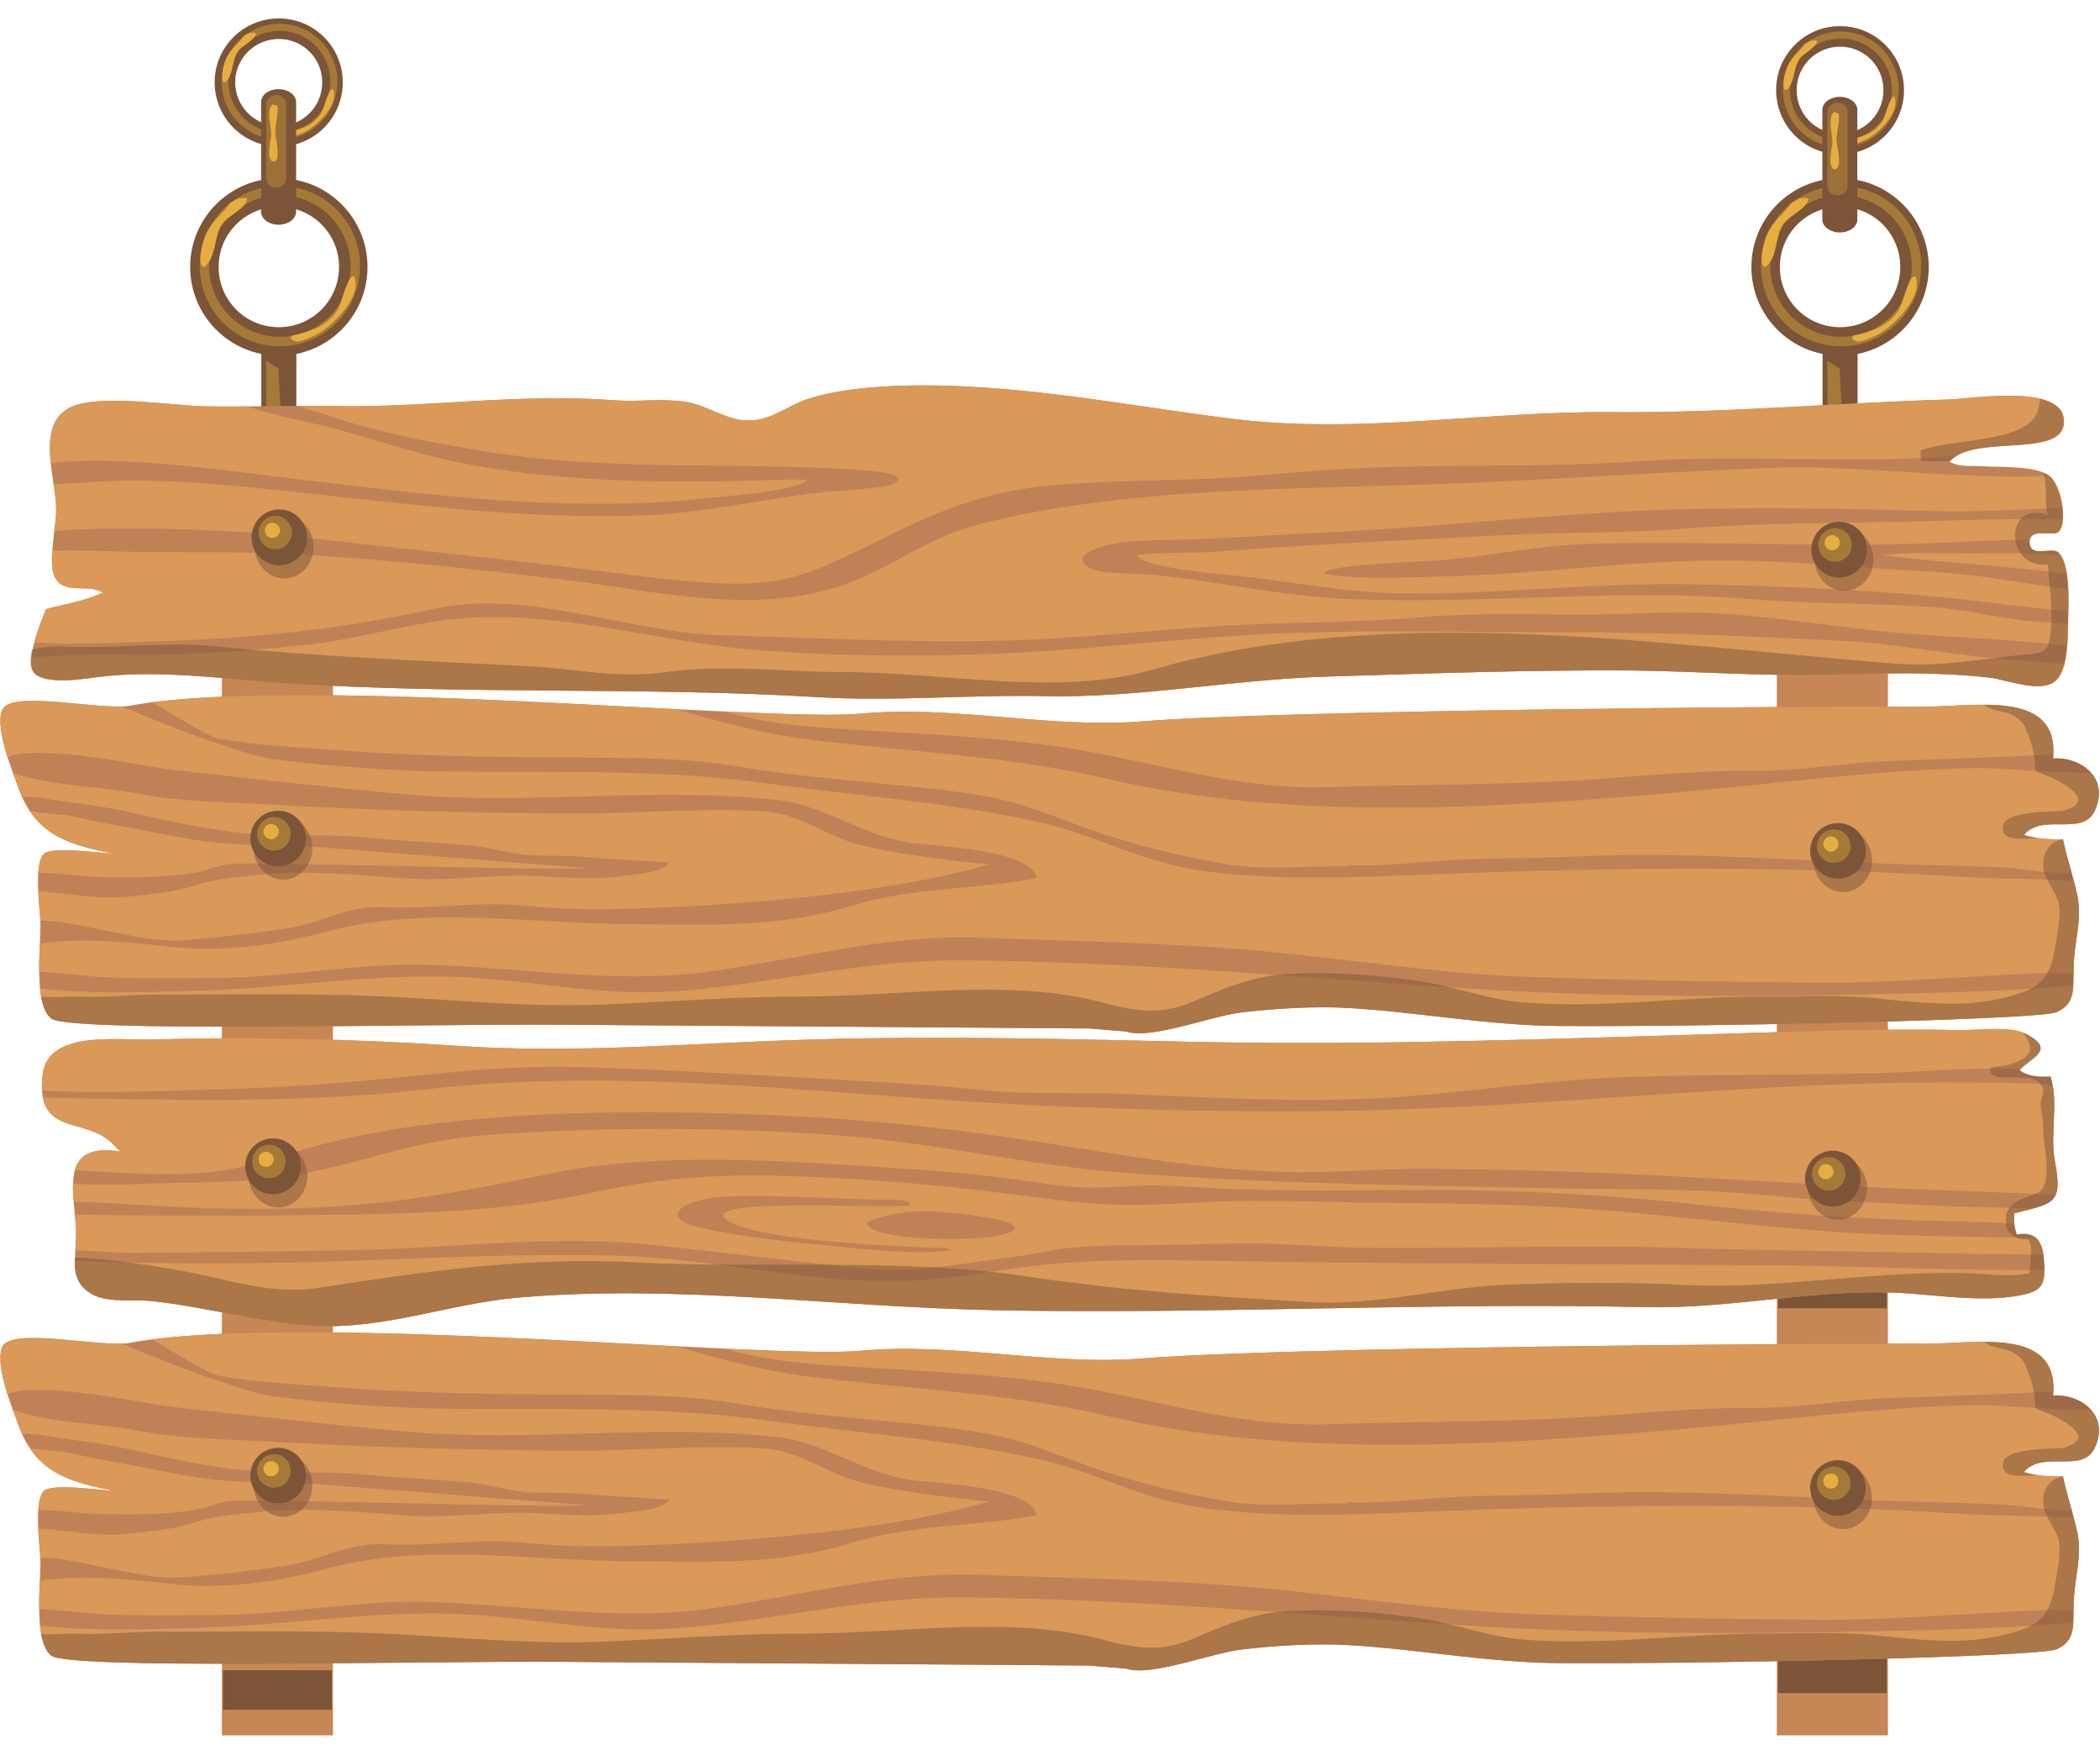 <svg version="1.2" xmlns="http://www.w3.org/2000/svg" viewBox="0 0 900 750" width="900" height="750"><style>.a{fill:#7c5438}.b{fill:#ce9f38}.c{fill:#e5ae41}.d{opacity:.5;fill:#ce9f38}.e{fill:#c68655}.f{fill:#c18156}.g{fill:#da9859}.h{opacity:.5;fill:#7c5438}.i{opacity:.4;fill:#ce9f38}</style><path fill-rule="evenodd" class="a" d="m119.5 152.4c-21 0-38-17-38-38 0-21 17-38 38-38 21 0 38 17 38 38 0 21-17 38-38 38zm25.8-38c0-14.3-11.5-25.8-25.8-25.8-14.3 0-25.8 11.5-25.8 25.8 0 14.3 11.5 25.8 25.8 25.8 14.3 0 25.8-11.5 25.8-25.8z"/><g style="opacity:.5"><path fill-rule="evenodd" class="b" d="m119.9 148.4c-19 0-34.3-15.4-34.3-34.4 0-19 15.3-34.3 34.3-34.3 19 0 34.4 15.3 34.4 34.3 0 19-15.4 34.4-34.4 34.4zm30.3-34.4c0-16.7-13.5-30.3-30.3-30.3-16.7 0-30.3 13.6-30.3 30.3 0 16.8 13.6 30.3 30.3 30.3 16.8 0 30.3-13.5 30.3-30.3z"/></g><path class="c" d="m105.8 85c-1.8-0.3-3.7-0.2-5.2 0.8l-2 1.2c-3 4.6-7.7 7.6-10.2 13-1.3 2.8-2 6-2.4 8.9-0.5 3.5 0.3 8 3.3 3.7 3.3-4.6 2.7-11.8 5.9-16.7 2.1-3.1 11.3-7.3 10.6-10.9z"/><path class="c" d="m151.8 118.4c-3.1-0.8-5.3 12.3-7.7 15.3-4.5 5.7-9.3 7.7-15.8 9.4l-1.3 0.4c-3.2 0.1-2.8 2.4 0 2.8 1.5 0.3 4.6-1.1 6-1.7 3.7-1.5 6.8-3.7 9.6-6.3 4.7-4.4 12-12.9 9.2-19.9z"/><path fill-rule="evenodd" class="a" d="m127 150.8v29.7h-15v-29.7z"/><path class="d" d="m114 154.5l0.2 24.8 6.3 1-1.2-22.4z"/><path fill-rule="evenodd" class="a" d="m788.6 152.4c-21 0-38-17-38-38 0-21 17-38 38-38 21 0 38 17 38 38 0 21-17 38-38 38zm25.8-38c0-14.3-11.5-25.8-25.8-25.8-14.3 0-25.8 11.5-25.8 25.8 0 14.3 11.5 25.8 25.8 25.8 14.3 0 25.8-11.5 25.8-25.8z"/><g style="opacity:.5"><path fill-rule="evenodd" class="b" d="m789 148.4c-19 0-34.3-15.4-34.3-34.4 0-19 15.3-34.3 34.3-34.3 19 0 34.4 15.3 34.4 34.3 0 19-15.4 34.4-34.4 34.4zm30.3-34.4c0-16.7-13.5-30.3-30.3-30.3-16.7 0-30.3 13.6-30.3 30.3 0 16.8 13.6 30.3 30.3 30.3 16.8 0 30.3-13.5 30.3-30.3z"/></g><path class="c" d="m774.9 85c-1.8-0.3-3.7-0.2-5.2 0.8l-2 1.2c-3.1 4.6-7.7 7.6-10.2 13-1.3 2.8-2 6-2.4 8.9-0.5 3.5 0.3 8 3.3 3.7 3.3-4.6 2.7-11.8 5.9-16.7 2.1-3.1 11.3-7.3 10.6-10.9z"/><path class="c" d="m820.9 118.4c-3.1-0.8-5.3 12.3-7.7 15.3-4.5 5.7-9.3 7.7-15.8 9.4l-1.3 0.4c-3.2 0.1-2.8 2.4 0 2.8 1.5 0.3 4.6-1.1 6-1.7 3.7-1.5 6.8-3.7 9.6-6.3 4.7-4.4 11.9-12.9 9.2-19.9z"/><path fill-rule="evenodd" class="a" d="m796.1 150.8v29.7h-15v-29.7z"/><path class="d" d="m783.1 154.5l0.2 24.8 6.3 1-1.2-22.4z"/><path fill-rule="evenodd" class="e" d="m142.7 184.7v558.9h-47.6v-558.9z"/><path fill-rule="evenodd" class="a" d="m142.2 330v16.9h-46.6v-16.9z"/><path fill-rule="evenodd" class="a" d="m142.2 539.4v16.8h-46.6v-16.8z"/><path fill-rule="evenodd" class="a" d="m142.2 715.7v16.9h-46.6v-16.9z"/><path fill-rule="evenodd" class="e" d="m809.1 184.7v558.9h-47.6v-558.9z"/><path fill-rule="evenodd" class="a" d="m808.6 331.4v16.8h-46.6v-16.8z"/><path fill-rule="evenodd" class="a" d="m808.6 708.6v16.9h-46.6v-16.9z"/><path fill-rule="evenodd" class="a" d="m808.6 543.8v16.8h-46.6v-16.8z"/><path class="f" d="m839.2 441.4c-32.7-0.7-65 0.5-97.6 1.5-75.7 2.2-150.8 5.1-226.9 3.6-55.4-1.2-110.1-2.7-165.7-1.1-50.7 1.4-102.5 6.3-153.8 2.7-42.4-2.9-87-3.8-129.2-2.7-16.4 0.5-45.8-4.2-47.8 15.6-2.8 27 19.1 16.7 31 30.1l2.4 2.4c-28.3-4.8-18.7 20.1-19 36.2-0.2 10.5-2.7 18.2 5.3 23.9 7 5.1 18.3 3 27 3.9 23.6 2.5 46.6 9.3 70.5 10.6 29.1 1.6 57.8-9.6 86.9-12.1 68.4-5.8 135.1 4 203.5 5.4 93.2 1.9 186.4-3.4 279.2-1.3 38.1 0.9 75.1-8.5 112.3-5.9 15.1 1 32.5 3.7 47.6 1 9-1.7 11.9-3.4 11.2-13.9-0.4-7.3-2.1-14.1-11.7-12.3-1-2.2-1.5-6.7-1.1-9.1 17-4.3 20.8-3.9 17.4-22.1-2.3-11.9 1.7-24.8-1.9-36.5-4.7 0.2-10 0-13.3-2.8 5.3-5.5 15.7-8.7 2.9-15.4-7.1-3.7-20.9-1.5-29.2-1.7z"/><path class="g" d="m851 517.3c-21.3-0.4-42.6-1.8-63.7-2.8-15.6-0.7-30.3-2.6-46-3.6-25.3-1.7-53.5-1.2-79.1-1.8-59-1.2-121-2-179.1-6.5-43.9-3.3-79.6-12.6-122.8-16-47.8-3.8-104.2-3.7-151-0.3-39.4 2.9-60 15.7-98.1 19.2-15 1.3-31.9 1.1-47.4 1.7-9.9 0.3-22 0.9-32.5-0.1-0.1 2.5 0.1 5.2 0.3 7.9 8.3 0.2 16.2 0.6 19.5 0.8 25.9 1.6 51.1 2.8 77.1 1.9 43-1.4 73.7-7.9 107.3-14.8 47-9.6 100.5-5.5 152.5-2.1 15.5 1 30.2 2.4 45 4.3 10.9 1.3 22.3 3.7 33.8 3.8 9.2 0.1 18.6-1 28.3-0.9 11.2 0.1 22 1.1 33 1.5 26.5 0.9 52.8 0.6 78.9 0.4 38.9-0.2 78.3 1.7 116 5.8 33 3.6 63.2 6 97.4 7.2 14.2 0.4 28.6 0.7 42.9 1.3-0.2-1.6-0.2-3.2 0-4.3 3.1-0.7 5.7-1.4 7.9-2-7-0.2-13.9-0.5-20.2-0.6z"/><path fill-rule="evenodd" class="g" d="m32.3 535.7q0.2-2.9 0.3-6c0.1-2.9-0.2-6-0.5-9.2 43.5 0.7 86.6 0.6 130.2-0.3 33.9-0.8 63.8-3.1 91.3-9.1 25.5-5.5 46.3-7.9 78.5-7.3 44.6 1 81.4 5.2 123.1 10.6 24.1 3.1 40.5 1.7 64.1 0.6 23.1-1.1 49 0.2 72.5 0.4 26.7 0.3 53.5 0.4 79.9 2.1 43.4 2.6 83.8 8.9 127.5 11.1 21.7 1.1 43.9 1.3 65.9 1.8 2 0 4.6 0.1 7.6 0.2 1.8 1.6 2.6 4.2 3.1 7.1-13-0.3-26.6-0.3-33.4-0.5-41.3-1-82.6-1.2-123.5-2.5-44.7-1.4-88.6 0.4-132.9 0-14.7-0.2-29.1-1.4-44.1-1.8-15.8-0.3-30.8 0.5-46.4 0.6-12.8 0.2-25.4 0-37.5 1.3-9 0.9-15.6 2.9-24.4 3.9-18.9 2.2-41.6 7.1-63.2 4.9-29.5-3-58.9-6.7-88.3-9.9-44.7-5-87 1.2-131.4 2-30.5 0.6-62 0.9-92.7 1.2-5.9 0-16.5-0.8-25.7-1.2zm343.1-13.5l-3.7 1.4c-2.3 8.8 60.1 9.6 63.1 2.9 1.6-3.6-19.3-6-27.7-6.9-13.2-1.3-22.3-0.3-31.7 2.6zm-25.9 11c14.5 1.4 44.4 5.1 58.5 2.4l-2.4-0.8c-23.5-0.6-77.9-3.3-92.2-10.9-21.3-11.2 63-5.9 76.5-7.3 1.4-3.1-10.2-2.5-16.8-2.6-19.1-0.4-42.3-2.1-60.9-1.3-19 0.8-30.5 8.6-13.7 12.9 14 3.6 34.5 6 51 7.6z"/><path class="g" d="m761.2 542.2c-79.5-0.6-159.3-0.5-238.7-1.9-27.8-0.5-55-0.9-81 2.3-30.1 3.7-43.6 8.1-78.9 5.7-34.1-2.3-66.1-9.6-100.6-10.3-34.4-0.8-70.3 0.7-104 2-43.6 1.7-83.2 1.9-125.9 0.3-0.1 5.4 0.8 9.7 5.8 13.3 7 5.1 18.2 3 27 3.9 23.6 2.5 46.6 9.3 70.5 10.6 29.1 1.6 57.8-9.6 86.9-12.1 68.4-5.8 135.1 4 203.4 5.4 93.3 1.9 186.5-3.4 279.3-1.3 38.1 0.9 75.1-8.5 112.3-5.9 15.1 1 32.5 3.7 47.6 1 8.2-1.5 11.3-3 11.3-11.1-37.4 0.5-77.6-1.6-115-1.9z"/><path class="g" d="m871.6 464.3c-35.9-1.1-70.9-0.4-106.1 1.4-64.1 3.2-124.6 9.2-190.1 10.3-41.9 0.7-83.9-0.3-125.8-2.1-91.9-4-177.8-17.3-267-7.1-53.2 6.1-108.3 4.6-164.2 3.5 2.9 15.3 20.6 9.2 30.8 20.8l2.4 2.4c-12.5-2.1-17.6 1.6-19.4 7.8 1.6 0.2 3.2 0.3 4.6 0.4 11.6 0.8 23.2 1.4 35.4 1.4 29.3 0.1 42.3-6.3 62.7-11.9 56.9-15.7 139.6-16.7 213.3-12.5 34.6 2 66.2 5.9 98.3 10.8 32.4 5 68.4 11.7 104 12.7 21.5 0.6 41.9-1.6 63.3-1.4 26.4 0.3 53.2 0.9 79.3 2.1 39.2 1.7 77.3 4.3 116.4 6.2 20.2 0.9 40.8 1.5 61.1 2.4 2 0.1 5.8 0.3 10.4 0.5 1.2-2.9 1-7.1-0.3-14.2-2.1-10.7 1-22.2-1-33-3.5-0.2-6.4-0.4-8.1-0.5z"/><path class="g" d="m839.2 441.4c-32.7-0.7-65 0.5-97.6 1.5-75.7 2.2-150.8 5.1-226.9 3.6-55.4-1.2-110.1-2.7-165.7-1.1-50.7 1.4-102.5 6.3-153.8 2.7-42.4-2.9-87-3.8-129.2-2.7-16.4 0.5-45.8-4.2-47.8 15.6q-0.4 3.6-0.2 6.4c6.5 0.1 13.2 0.5 16.7 0.5 19.9 0.2 39.5-0.5 58.9-1.1 29.9-0.9 53.3-2.6 82.1-5.6 22.9-2.3 44.9-4.5 69.3-4 22.6 0.4 47.5 1.8 70.4 3 28.1 1.4 55 3.1 82.8 4.8 12.5 0.8 24.2 2.6 36.8 3.1 15.2 0.6 30.1 0 45.4 0.6 37.6 1.5 74.9 3.9 112.1 1.8 35.7-2.1 69.1-7.8 104.8-9 35.7-1.2 72.9-0.7 108.4-1.7 18.5-0.5 36.6-2.3 55.4-1.9 1.4 0.1 3 0.1 4.8 0.2 5.5-5.3 15-8.5 2.5-15-7.1-3.7-20.9-1.5-29.2-1.7z"/><path class="h" d="m880.7 497.8c-2.3-11.9 1.7-24.8-1.9-36.5-4.7 0.2-10 0-13.3-2.8 5.3-5.5 15.7-8.7 2.9-15.4-4.3-2.2 6.5 5.6-1.4 10.6-6.2 3.8-13.7 3.4-13.8 3.8-1.8 7.8 14.9 1.4 20.5 6.3 4.6 4.1-0.3 5.7 1.2 12.2 1.1 4.5 0.5 7.9 1.1 12.4 1.5 10.1 2.2 21-2.7 22.8-7.5 2.8-14.9 4.4-13.5 13.3-0.2 3.8 3.7 6.6 8.9 6.6 2.8 0 1.4 9.2 1.1 14.5-7.8 1.6-14.4 0.6-21.8 0.2-42.5-2.1-84.7 6.9-125.6 4.8-26.1-1.3-52-1.1-78.2 0-27.1 1.2-54.2 8.9-81.5 7.4-41.6-2.3-82.1-4.9-123.1-11.1-54.6-8.1-112.8-3.1-167.9-6-46.5-2.5-91.2 4.2-135.6 11-20.3 3.1-39.3-4-58.5-7.4-15.4-2.7-29.9-4.9-45.5-5.7-0.2 6 0.4 10.9 5.8 14.8 7 5.1 18.3 3 27 3.9 23.6 2.5 46.6 9.3 70.5 10.6 29.1 1.6 57.8-9.6 86.9-12.1 68.4-5.8 135.1 4 203.5 5.4 93.2 1.9 186.4-3.4 279.2-1.3 38.1 0.9 75.1-8.5 112.3-5.9 15.1 1 32.5 3.7 47.6 1 9-1.7 11.9-3.4 11.2-13.9-0.4-7.3-2.1-14.1-11.7-12.3-1-2.2-1.5-6.7-1.1-9.1 17-4.3 20.8-3.9 17.4-22.1z"/><path class="f" d="m834.7 171.2c-47.7 1.4-95.9 5.9-144.3 5.4-53.5-0.5-107.8 9.6-161.9 2.9-46.7-5.8-94.5-15.7-142.7-14.2-13.2 0.5-26.3 1.6-38.8 5.4-10.2 3.2-17.2 10.4-28.3 9.4-8.6-0.8-16.5-6.8-25.4-8-10-1.4-20.4 0.2-30.5-0.6-40.3-3.1-79.6 3.3-119.5 2.5-18.9-0.4-37.5 0.5-56.1 0.1-13.7-0.4-43.6-5.1-56.1 0-16.6 6.9-6.9 31.2-7 44.6-0.1 6.7-3.6 22.8-0.6 28.6 3.9 7.9 14.6 2.5 20.5 6.7-7.8 3.6-16 4.8-24.2 7-2.2 5.1-8.9 21.5-5.4 26.8 3.9 6 21.7 3.1 27.7 2.3 25.7-3.3 54.3 0.9 81.4 2.7 74.7 4.9 151.4 1.4 226.6 5.9 32.4 2 65.2-1.1 97.9-0.4 40.9 0.8 80.5-7.2 121.2-8.4 43.5-1.3 86.4-2.9 130.2-2.6 27.9 0.3 56.6 2.6 85.3 1.8 22.6-0.7 45.9-1.3 68.3 1.3 7.2 0.9 21.3 6.6 27.7 1.6 6-4.7 5.5-19.9 5.7-26.9 0.2-7.7 0.9-23.6-4.2-28.4-2.8-2.6-11.9 2.6-12.3-4.2-0.4-6.8 10.3-2.3 12.5-4.7 3.9-4.2 1-19.2-3.5-23.4-5.5-5.1-21.9-4.1-28.9-4.6-5.2-0.4-10 0.5-14.4-1.9 9.7-12 47.2-1.5 48.9-16.1 2.1-18-38.8-10.9-49.8-10.6z"/><path class="g" d="m869 283.2c-28-1.4-53.6-7.4-81.5-8.7-38.6-1.9-76.8-3.6-115.5-3.6-41.1 0.1-82.6-1.1-123.5 0.5-36.8 1.5-71.9 6-108.7 8.1-37.7 2.1-79.2 2-117-1.1-45.3-3.8-90.1-19.3-136.4-12.1-18.8 2.9-35.5 7.8-55 10-17.9 2-36.3 3.3-54.7 4-14.2 0.6-28.9-0.2-42.9 0.3-6 0.1-13.5 0.8-20.3 0.9-0.3 2.6-0.1 4.9 0.9 6.3 3.9 6 21.7 3.1 27.7 2.3 25.7-3.3 54.3 0.9 81.4 2.7 74.7 4.9 151.4 1.4 226.6 5.9 32.4 2 65.2-1.1 97.9-0.4 40.9 0.8 80.5-7.2 121.2-8.4 43.5-1.3 86.4-2.9 130.2-2.6 27.9 0.3 56.6 2.6 85.3 1.8 22.6-0.7 45.9-1.3 68.3 1.3 7.2 0.9 21.3 6.6 27.7 1.6 2-1.6 3.4-4.4 4.2-7.7-5.7 0-12.4-0.9-15.9-1.1z"/><path class="g" d="m851.6 237.1c-14.2 0.4-31.2-1-44.7 0.8 17.6 2.3 36.5 3.6 54.4 5.3 7.1 0.6 16.1 1.5 24.6 2.9-0.5-3.5-1.4-6.5-2.9-8.5-10.8-0.2-21.8-0.8-31.4-0.5z"/><path class="g" d="m125.6 205.1c36.8 4.3 78.7 9.8 116.8 10.6 20.7 0.4 37.4 0.2 56.1-1.8 10.6-1.1 43.6-3.3 47.6-8.3-6.3-0.3-12.1 0-18.1 0.2-45.4 1.2-91.2 0.9-134-8.2-18.3-4-35.3-9.9-53.3-14.7-7.7-1.9-24.1-4.9-34.4-8.8-6.4 0.1-12.7 0.1-19.1 0-13.7-0.4-43.6-5.1-56.1 0-9.8 4.1-10.4 14.2-9.4 24.5 27.5-4.3 86.7 4.5 103.9 6.5z"/><path class="g" d="m837.7 203.4c-25.9-1.1-53.4-3.9-79.5-2.9-39.1 1.6-77.7 3.9-116.9 5.9-74 3.7-153.5 0.8-221.4 18.2-29.3 7.6-41.6 23.9-73.7 30.1-34.7 6.6-70.1-2.2-104.5-6.3-40.3-4.8-81.4-9.4-122.6-11.2-21.4-1-43.2-0.3-64.8-0.8-8.3-0.1-22-0.9-31.9-0.4-0.3 4.6-0.2 8.8 1.1 11.3 3.9 7.9 14.6 2.5 20.5 6.7-7.8 3.6-16 4.8-24.2 7-1.2 2.7-3.6 8.5-5.1 14.2 3 0.2 5.9 0.4 8.2 0.5 15.7 0.3 30-0.4 45.1-0.9 41.4-1.3 79.1-5.3 117.4-13.8 40.9-9 83 10.1 124.1 11.2 44.6 1.2 90.3 3.9 134.2 1.8 23.9-1.2 47.7-3.5 71.7-5.3 30.9-2.2 62.6-1.6 93.3-4.2 31.8-2.7 65.3-0.1 97.3-1.8 34-1.8 64.9 3.9 98.3 7.6 21.8 2.4 44.1 2.8 66.1 4.9 3.3 0.3 10.1 0.7 15.6 1.6 0.3-3.4 0.3-6.7 0.4-9.4-7.5-0.7-15.8-1-21.6-1.9-12.7-1.7-25.1-4.6-38-5.5-25.9-1.6-51.5-1.2-77.1-3.3-57.3-4.7-113.2 2.4-171.3 0-29.6-1.2-56.9-7.8-85.4-10.5-7.6-0.7-21.2 0.1-26.5-3.1-7.5-4.6 2.5-8.5 10.9-10.1 10.1-1.9 23.5-1.4 34.5-1.9 18.5-0.7 37.1-2.1 55.8-2.9 49.2-2.3 97.5-8.2 146.9-9.8 38.2-1.2 75-0.5 113 0.6 18.8 0.6 37.7-0.7 56.4-1.4-0.6-5.3-2.6-10.9-5.1-13.2q-0.4-0.3-0.8-0.6c-13.8 1-32.1 0-40.4-0.4z"/><path class="g" d="m817.8 223.5c-32.6 0.7-65 0.6-97.4 3.1-25.4 2-50.7 1.3-75.9 2.7-40.9 2.2-81.9 3.9-122.1 7-11.5 0.9-24.4 0.1-35.2 1.6 3.7 6.1 39.7 8.3 50.9 9.7 20.1 2.6 39.5 6.1 60.8 6.6 43.3 0.8 83.8-4.8 128.1-3.8 36.1 0.7 72.2 2.2 107.2 5.7 17.1 1.7 33.4 4.3 51.1 5.6q0.6 0.1 1.2 0.1c0.1-2.7 0.1-6 0-9.2-20.8-2.9-39.5-6.7-61.8-7.8-25-1.3-50.3-3.9-75.6-4.5-44.2-1.2-83.8 5.4-126.9 6.6-15.6 0.4-39.9 1.8-54.7-1.1 0.5-4.2 44.1-5 53.6-6 20.3-2.1 40.6-6.3 61.1-6.8 52.8-1.3 106.3 2 158.6-0.8 9.9-0.5 19.4-0.8 29.2-0.9 0.9-5.1 10.3-1.3 12.4-3.5 1-1.1 1.6-3 1.8-5.3-22.9-0.4-44 0.5-66.4 1z"/><path class="g" d="m834.7 171.2c-47.7 1.4-95.9 5.9-144.3 5.4-53.5-0.5-107.8 9.6-161.9 2.9-46.7-5.8-94.5-15.7-142.7-14.2-13.2 0.5-26.3 1.6-38.8 5.4-10.2 3.2-17.2 10.4-28.3 9.4-8.6-0.8-16.5-6.8-25.4-8-10-1.4-20.4 0.2-30.5-0.6-40.3-3.1-79.6 3.3-119.5 2.5-5.4-0.1-10.7-0.1-16-0.1 8.6 2.5 16.9 5.4 24.6 7.7 18.9 5.4 35.4 8.4 55.9 11.8 51.3 8.6 105.3 4.5 158.1 7.8 7.4 0.5 25.1 1.6 16.9 6.3-3.1 1.7-23.7 2.7-29.3 3.3-27.7 2.9-52.2 9.5-81.9 10.2-48.3 1.2-92.1-4.5-138.9-9.5-25.7-2.7-51.6-5.7-78-5.6-10.6 0.1-21.1 1.2-31.8 1.6 0.7 4.1 1.2 8 1.2 11.2 0 2.2-0.4 5.4-0.8 8.9 31.5-3.1 90 0.7 100.5 1.9 41.1 4.9 81.8 9 122.9 13.9 19.5 2.3 39.9 5.5 59.6 6.5 23 1.1 34.8-1.8 51.1-9.1 29-12.9 51.6-28.9 92.5-32.7 19.9-1.8 40.4-2.1 61-2.7 22.4-0.6 43.8-3.3 65.9-4.5 41.9-2.2 84.8-0.4 126.6-3.3 43-2.9 87.5 1.1 130.8-1.9q2.2-0.1 4.2-0.3c12.7-8 44.6-0.2 46.1-13.6 2.1-18-38.8-10.9-49.8-10.6z"/><g style="opacity:.5"><path class="a" d="m881.9 236.7c-2.8-2.6-11.8 2.6-12.2-4.2-0.5-6.8 10.2-2.3 12.4-4.7 4-4.2 1.1-19.2-3.5-23.4-0.8-0.8-1.9-1.4-3.1-1.9 2.3 4.2 0.4 13.6 2.2 18.2-19.3-6.7-18.4 23.6 0 21.1 0.5 9 2 17.6 1.4 26.6-1 13.5-3.7 11.1-15.6 12.5-17.5 2-33.7 5-52.7 3.4-102.2-8.4-216.8-26.2-317 2.7-40.2 11.6-90.2 1-131.9 1-25.3 0-51.4-3.5-76.5 0-21 2.9-37.7-1.4-58.5-2.5-45.1-2.3-89.5-4.1-134.1-8.5-22.4-2.2-44.2 1.1-65.9 0-3.9-0.2-8.5 0.2-13.2 1.3-0.8 4-0.9 7.5 0.4 9.5 4 6 21.8 3.1 27.8 2.3 25.7-3.3 54.3 0.9 81.3 2.7 74.7 4.9 151.5 1.4 226.7 5.9 32.4 2 65.1-1.1 97.8-0.4 40.9 0.8 80.5-7.2 121.2-8.4 43.6-1.3 86.5-2.9 130.3-2.6 27.9 0.3 56.6 2.6 85.3 1.8 22.5-0.7 45.9-1.3 68.2 1.3 7.3 0.9 21.3 6.6 27.7 1.6 6.1-4.7 5.6-19.9 5.8-26.9 0.2-7.7 0.9-23.6-4.3-28.4z"/><path class="a" d="m823.2 197.5c4.3 0.2 8.5 0.2 12.4 0.1 10.3-11.5 47-1.4 48.7-15.8 0.7-6.1-3.6-9.3-9.9-10.9-0.3 2.1-0.6 4.2-1.4 6.1-5.7 12.9-36.1 10.8-49.8 16-0.1 1.6-0.1 2.9 0 4.5z"/></g><path class="f" d="m8.2 338.4c7.2 19.4 21 23.6 40.6 27.4-5.3-0.1-26.1-3.3-29.9 0-4.6 4.2-1.8 23.5-1.6 29 0.4 9.9-3.3 34.8 4.6 41.6 7.2 6.1 156 2.3 218.5 2.7 75.6 0.5 150.7 1 226.4 1.6l15.8 1.3c10.7 3.6 36.8-6.8 50-8.3 14.7-1.6 30.8-2.6 45.5-1.8 30 1.8 59.3 7.5 89.9 7.7 62 0.5 205.8-2.6 213.3-5.9 9.1-3.9 6.9-11.4 7.5-21.8 0.6-10.1 3.5-18.2 1.5-28.1-1.7-8.1-4.5-15.9-6.2-24.2-5.5 0.2-11.5-0.2-16.7-1.8 8-9.7 25.2 1 30.4-10.5 6.4-13.9-6-23.2-17.9-22.3 2.8-30-33.8-22-55.8-22.2-54.9-0.3-277 1.6-334.4 6.3-40 3.2-80.6-7-120.7-3.3-41.2 3.8-240.9-16.7-313.3-3.4-12.6 2.3-51.6-7.2-54.9 2.1-2.9 8.1 4.6 26.3 7.4 33.9z"/><path class="g" d="m796.6 426.1c-54.4 1.2-111.6 1-165.6-2.4-72.7-4.7-144.7-11.6-218.5-12.2-41.8-0.3-79 9.6-119.6 13-32.5 2.7-56.8-3.1-87.7-5.4-41.4-3-81.2 4.5-122 5.5-19.6 0.5-45.7 1.5-66.1-1.1 0.6 5.6 1.9 10.4 4.8 12.9 7.2 6.1 156 2.3 218.5 2.7 75.6 0.5 150.7 1 226.4 1.6l15.8 1.3c10.7 3.6 36.9-6.8 50-8.3 14.7-1.6 30.8-2.6 45.5-1.8 30 1.8 59.3 7.5 89.9 7.7 62 0.5 205.8-2.6 213.3-5.9 5.8-2.5 7-6.4 7.3-11.6-26 3.2-84 3.8-92 4z"/><path class="g" d="m46.3 375.9c11.8 0.1 23.2 0.1 34.6-1.5 8.7-1.2 8.3-2.5 16.8-4.1 8-1.4 146.6 3.2 153.3 1.6-2.7 0-120.2-9.5-122.9-9.5-9.2-0.1-26-0.3-35.2-1.3-10.8-1.2-19.7-3-30.3-5.1-10.6-2.1-21-3.6-31.4-6.2-4.4-1.1-12.4-1-18.5-2.4 7.8 11.9 20 15.2 36.1 18.4-5.3-0.1-26.1-3.3-29.9 0-1.5 1.4-2.2 4.5-2.5 8.2 9.8 0 20 1.9 29.9 1.9z"/><path class="g" d="m23.1 342.8c10.1 1.5 20.3 2.6 30.5 4.8 19.2 4.3 37.2 8.6 56.8 9.9 15.1 1 30.3-0.2 45.4 1.3 15.4 1.5 30.7 2.1 46.1 3.5 8.1 0.8 16.1 3.5 24.3 4.1 8 0.5 16.2 0 24.3 0.8 12.1 1.1 24.1 1.5 36.3 2.4-2 4.2-15 5.1-19.5 5.7-11.7 1.6-23.5 0.9-35.2 0.2-20.6-1.3-39.7 2.5-60.2 0.8-17.6-1.5-42.2-3.5-59.6-1.5-10.8 1.2-18.8 1.3-29.2 4.7-9 2.9-17.8 3.5-27.2 4.6-13.4 1.6-26.3-1.3-39.5-2.2 0.2 5.1 0.8 10.1 0.9 12.6 9.1 0 19.6 2.6 24.6 3.6 13.6 2.6 25.5 6 39.3 4.6 14.7-1.3 28.8-2.8 42.9-5.1 13.5-2.2 25.8-9.8 40.7-8.9 19.9 1.1 40.3-2.7 60.1-0.6 21.7 2.2 39.3 1.6 60.9 0.7 41.2-1.8 99.7-7 138.1-18.4-13.7-1.3-48.2-5.2-61.2-10.2-13.4-5.1-21.8-11.8-36.3-12.6-27-1.6-54.5 1.2-82.2 1-41.7-0.3-83.9-1.3-125.1-3.7-20.6-1.2-41-1.1-60.8-5-14.6-2.9-37.5-3.1-52.8-8.8 1 2.9 2 5.4 2.7 7.3q0.6 1.7 1.3 3.2c4.4-0.6 10.2 0.7 13.6 1.2z"/><path class="g" d="m489.7 309.1c-40 3.2-80.6-7-120.7-3.3-10.6 1-31.7 0.3-58.5-0.9 13.3 3.9 27.2 5.8 41.7 6.9 33.7 2.4 68.9 3.3 102.4 8.3 39.5 5.9 74.1 18.4 114.4 17.2 40.1-1.3 81.2-0.8 120.7-3.8 20.8-1.6 41.1-3.4 62.2-3.2 20.6 0.1 39.6-3.7 59.8-4.3 20.5-0.6 40.4-1.5 59.8-2.3 2.5-0.1 5.4-0.3 8.5-0.5 1.2-27.9-34.3-20.2-55.9-20.4-54.9-0.3-277 1.6-334.4 6.3z"/><path class="g" d="m847 329.1c-41.5 0.7-84.1 6.5-125.3 10.2-81.2 7.1-168.4 12.9-247.7-5.7-43-10-85.5-11.3-129.4-17-19.2-2.6-37-7.5-54.6-12.7-72.4-3.7-172.1-9.7-224.7-3 12.9 7.8 24.4 14.9 28.4 15.6 16.3 2.9 34.4 3.8 51.2 5 38 2.9 77.7 3 115.8 3.2 20 0.2 36.9 0.6 55.8 3.8 17.3 3 36.8 4.9 55 6.7 18.8 1.9 38.1 3.2 55.8 7 15.9 3.4 30.4 10.3 45.5 15.2 16.4 5.4 34.7 9.7 52.1 12.8 17.4 3 35.5 0.6 52.7 1.1q-0.6-0.2-0.4-0.6c15.3 0.7 32.3-1.5 47.7-2.3 15.8-0.8 32.6-0.5 48.8-1.3 41.4-2 81.1 0.6 121.9 2.5 19.9 0.9 40.4 1.2 60.9 2 10 0.4 19.1 2.6 29.2 2.6q1.1 0 2.2 0c-1.4-4.8-2.8-9.6-3.8-14.6-5.5 0.2-11.5-0.2-16.7-1.8 8-9.7 25.2 1 30.4-10.5 3-6.6 1.8-12.2-1.6-16.1-18.6 0-39.5-2.3-49.2-2.1z"/><path class="g" d="m865 376.5c-20.8-0.1-40.9-2.1-61.2-2.8-64.1-2.4-125.1-1.6-188.7 0.9-32.8 1.3-66.1 3-98.5-1.3-27.4-3.6-45.2-15-70.9-20.9-37.5-8.5-78.3-11.3-116.8-16.7-43.6-6-86.8-4.8-131.7-5-25 0-55.5-2.2-80.4-5.4-9.4-1.2-39-11.6-64.6-22.6-15.1 0.6-48.3-6.8-51.4 1.8-1.6 4.6 0.1 12.6 2.4 19.9 15.2-5.9 59.4 4.3 70.9 5.5 32.8 3.7 65.8 7.4 98.7 10.4 53 5 106.3-3.3 159.7 2.4 21 2.2 38 16.2 59.6 18.7 10.5 1.2 50.3 2.9 52.2 14.9-26.2 5-52.8 3.7-79.3 11.8-32.1 9.8-60.5 8-94.1 7.9-44.1-0.2-88.7-8-130.2 3-22.3 6-45.3 9.3-68.6 6.6-17-2-38.6-4-55-1.2-0.2 3.8-0.4 7.9-0.3 12.1 9.6 0.3 21.3 1.9 25 2.1 15.9 0.9 32.7 0.5 48.8 0.5 33.2 0 62.4-6.8 95.1-5.6 38.6 1.3 79.4 8.1 117 3 38.6-5.2 76.9-16.1 117.2-14.7 40.1 1.5 80.8 2.1 120.6 5.7 39.6 3.7 78.4 10.1 119.4 11.3 40.9 1.3 81 2 121.9 2.3 21.3 0.1 40.4-1.4 61-2.4 13.5-0.7 30.9-2.3 45.9-1.6 0-1.6 0-3.4 0.1-5.2 0.6-10.1 3.5-18.2 1.5-28.1q-0.7-3.3-1.6-6.4c-8.6-0.2-17.4-0.8-23.7-0.9z"/><g style="opacity:.5"><path class="a" d="m867.5 310.8c1.9 4.4 3.5 8.3 4.2 12.9 1.4 8.5-1.6 5.7 6.5 9.1 6.5 2.8 20.5 10.5 6.5 14.5-3.5 1-30.4-0.9-25.9 9.6 1.3 2.9 7.8 2.7 14.3 2.2-2-0.3-3.9-0.7-5.7-1.3 8-9.7 25.2 1 30.4-10.5 6.4-13.9-6-23.1-17.9-22.3 1.8-19.4-12.9-22.9-29.5-23 4.2 4 11.7 1.1 17.1 8.8z"/><path class="a" d="m888.8 411.9c0.6-10 3.5-18.2 1.5-28.1-1.5-7.3-4.5-16.7-6.2-24.2-1.4 0.3-9.1 1.8-8.4 12.1 0.4 4.9 5.6 10.8 6.6 15.4 1.2 5.8-0.8 13.9-1.7 19.6-2.4 15.1-9.1 17.8-22.8 21.1-17.2 4.1-35.7 1.8-53.6 0-16.2-1.7-33.1-0.8-49.6-0.8-33.5 0-68.1 5.4-102.4 2.5-14.3-1.2-28.1-6.6-42.2-8.8-18.7-3-39.3-4.4-58.5-3.3-15.1 0.9-27 6.2-40.7 12-13.6 5.8-24.5 3.8-38.2 0.2-40.1-10.6-86.9-2.6-128.4-2.6-28.2 0-56.3 2.2-84.5 3.4-33 1.5-66.2-2.2-99.2-3.6-30.8-1.2-61.9-0.6-92.9-0.6-11.9 0-23.7 1.4-35.7 0.8-3.3-0.1-9.7 0.7-14.3 0 0.7 4.1 2 7.5 4.3 9.4 7.2 6.2 156 2.3 218.5 2.7 75.6 0.6 150.7 1.1 226.4 1.6l15.8 1.3c10.7 3.7 36.8-6.8 50-8.2 14.7-1.7 30.8-2.7 45.5-1.8 30 1.7 59.3 7.4 89.9 7.7 62 0.4 205.8-2.7 213.3-5.9 9.1-4 6.9-11.4 7.5-21.9z"/></g><path class="h" d="m134.3 233c0.7 7.5-4.3 14.2-11.3 14.8-6.9 0.7-13.1-4.9-13.8-12.4-0.7-7.6 4.3-14.2 11.3-14.8 6.9-0.7 13.1 4.9 13.8 12.4z"/><path fill-rule="evenodd" class="a" d="m119.7 242.2c-6.6 0-11.9-5.3-11.9-11.9 0-6.6 5.3-12 11.9-12 6.6 0 11.9 5.4 11.9 12 0 6.6-5.3 11.9-11.9 11.9z"/><path fill-rule="evenodd" class="d" d="m118 235.4c-4 0-7.2-3.2-7.2-7.2 0-3.9 3.2-7.2 7.2-7.2 3.9 0 7.1 3.3 7.1 7.2 0 4-3.2 7.2-7.1 7.2z"/><path fill-rule="evenodd" class="c" d="m116.7 230.5c-1.8 0-3.2-1.4-3.2-3.2 0-1.8 1.4-3.3 3.2-3.3 1.8 0 3.3 1.5 3.3 3.3 0 1.8-1.5 3.2-3.3 3.2z"/><path class="h" d="m133.8 362.1c0.7 7.5-4.4 14.1-11.3 14.8-6.9 0.6-13.1-4.9-13.8-12.5-0.7-7.5 4.3-14.1 11.2-14.8 7-0.6 13.1 4.9 13.9 12.5z"/><path fill-rule="evenodd" class="a" d="m119.2 371.2c-6.6 0-11.9-5.3-11.9-11.9 0-6.6 5.3-11.9 11.9-11.9 6.6 0 11.9 5.3 11.9 11.9 0 6.6-5.3 11.9-11.9 11.9z"/><path fill-rule="evenodd" class="d" d="m117.4 364.5c-4 0-7.2-3.2-7.2-7.2 0-4 3.2-7.2 7.2-7.2 4 0 7.2 3.2 7.2 7.2 0 4-3.2 7.2-7.2 7.2z"/><path fill-rule="evenodd" class="c" d="m116.2 359.6c-1.8 0-3.3-1.5-3.3-3.3 0-1.8 1.5-3.2 3.3-3.2 1.8 0 3.3 1.4 3.3 3.2 0 1.8-1.5 3.3-3.3 3.3z"/><path class="h" d="m131.6 502.5c0.7 7.5-4.3 14.2-11.3 14.8-6.9 0.7-13.1-4.9-13.8-12.4-0.7-7.6 4.3-14.2 11.3-14.8 6.9-0.7 13.1 4.9 13.8 12.4z"/><path fill-rule="evenodd" class="a" d="m117 511.7c-6.6 0-11.9-5.4-11.9-11.9 0-6.6 5.3-12 11.9-12 6.6 0 11.9 5.4 11.9 12 0 6.5-5.3 11.9-11.9 11.9z"/><path fill-rule="evenodd" class="d" d="m115.3 504.9c-4 0-7.2-3.2-7.2-7.2 0-4 3.2-7.2 7.2-7.2 3.9 0 7.1 3.2 7.1 7.2 0 4-3.2 7.2-7.1 7.2z"/><path fill-rule="evenodd" class="c" d="m114 500c-1.8 0-3.2-1.4-3.2-3.2 0-1.8 1.4-3.3 3.2-3.3 1.8 0 3.3 1.5 3.3 3.3 0 1.8-1.5 3.2-3.3 3.2z"/><path class="h" d="m802.8 238.3c0.7 7.5-4.3 14.2-11.3 14.8-6.9 0.7-13.1-4.9-13.8-12.4-0.7-7.6 4.3-14.2 11.3-14.9 6.9-0.6 13.1 5 13.8 12.5z"/><path fill-rule="evenodd" class="a" d="m788.2 247.5c-6.6 0-11.9-5.4-11.9-12 0-6.6 5.3-11.9 11.9-11.9 6.6 0 11.9 5.3 11.9 11.9 0 6.6-5.3 12-11.9 12z"/><path fill-rule="evenodd" class="d" d="m786.5 240.7c-4 0-7.2-3.2-7.2-7.2 0-4 3.2-7.2 7.2-7.2 3.9 0 7.1 3.2 7.1 7.2 0 4-3.2 7.2-7.1 7.2z"/><path fill-rule="evenodd" class="c" d="m785.2 235.8c-1.8 0-3.2-1.4-3.2-3.2 0-1.8 1.4-3.3 3.2-3.3 1.8 0 3.3 1.5 3.3 3.3 0 1.8-1.5 3.2-3.3 3.2z"/><path class="h" d="m802.2 367.3c0.8 7.6-4.3 14.2-11.2 14.9-6.9 0.6-13.1-5-13.8-12.5-0.7-7.5 4.3-14.2 11.2-14.8 7-0.7 13.1 4.9 13.8 12.4z"/><path fill-rule="evenodd" class="a" d="m787.7 376.5c-6.6 0-11.9-5.3-11.9-11.9 0-6.6 5.3-11.9 11.9-11.9 6.6 0 11.9 5.3 11.9 11.9 0 6.6-5.3 11.9-11.9 11.9z"/><path fill-rule="evenodd" class="d" d="m785.9 369.7c-4 0-7.2-3.2-7.2-7.1 0-4 3.2-7.2 7.2-7.2 4 0 7.2 3.2 7.2 7.2 0 3.9-3.2 7.1-7.2 7.1z"/><path fill-rule="evenodd" class="c" d="m784.7 364.9c-1.8 0-3.3-1.5-3.3-3.3 0-1.8 1.5-3.2 3.3-3.2 1.8 0 3.2 1.4 3.2 3.2 0 1.8-1.4 3.3-3.2 3.3z"/><path class="f" d="m8.2 611.4c7.2 19.4 21 23.6 40.6 27.4-5.3-0.1-26.1-3.3-29.9 0-4.6 4.2-1.8 23.5-1.6 29 0.4 9.9-3.3 34.8 4.6 41.6 7.2 6.1 156 2.3 218.5 2.7 75.6 0.5 150.7 1 226.4 1.6l15.8 1.3c10.7 3.6 36.8-6.8 50-8.3 14.7-1.6 30.8-2.6 45.5-1.8 30 1.8 59.3 7.5 89.9 7.7 62 0.5 205.8-2.6 213.3-5.9 9.1-3.9 6.9-11.4 7.5-21.8 0.6-10.1 3.5-18.2 1.5-28.1-1.7-8.1-4.5-15.9-6.2-24.2-5.5 0.2-11.5-0.2-16.7-1.8 8-9.7 25.2 1 30.4-10.5 6.4-13.9-6-23.2-17.9-22.3 2.8-30-33.8-22-55.8-22.2-54.9-0.3-277 1.6-334.4 6.3-40 3.2-80.6-7-120.7-3.3-41.2 3.8-240.9-16.7-313.3-3.4-12.6 2.3-51.6-7.2-54.9 2.1-2.9 8.1 4.6 26.3 7.4 33.9z"/><path class="g" d="m796.6 699.1c-54.4 1.2-111.6 1-165.6-2.4-72.7-4.7-144.7-11.6-218.5-12.2-41.8-0.3-79 9.6-119.6 13-32.5 2.7-56.8-3.1-87.7-5.4-41.4-3-81.2 4.5-122 5.5-19.6 0.5-45.7 1.5-66.1-1.1 0.6 5.6 1.9 10.4 4.8 12.9 7.2 6.1 156 2.3 218.5 2.7 75.6 0.5 150.7 1 226.4 1.6l15.8 1.3c10.7 3.6 36.9-6.8 50-8.3 14.7-1.6 30.8-2.6 45.5-1.8 30 1.8 59.3 7.5 89.9 7.7 62 0.5 205.8-2.6 213.3-5.9 5.8-2.5 7-6.4 7.3-11.6-26 3.2-84 3.8-92 4z"/><path class="g" d="m46.3 648.9c11.8 0.1 23.2 0.1 34.6-1.5 8.7-1.2 8.3-2.5 16.8-4.1 8-1.4 146.6 3.2 153.3 1.6-2.7 0-120.2-9.5-122.9-9.5-9.2-0.1-26-0.3-35.2-1.3-10.8-1.2-19.7-3-30.3-5.1-10.6-2.1-21-3.6-31.4-6.2-4.4-1.1-12.4-1-18.5-2.4 7.8 11.9 20 15.2 36.1 18.4-5.3-0.1-26.1-3.3-29.9 0-1.5 1.4-2.2 4.5-2.5 8.2 9.8 0 20 1.9 29.9 1.9z"/><path class="g" d="m23.1 615.8c10.1 1.5 20.3 2.6 30.5 4.8 19.2 4.3 37.2 8.6 56.8 9.9 15.1 1 30.3-0.2 45.4 1.3 15.4 1.5 30.7 2.1 46.1 3.5 8.1 0.8 16.1 3.5 24.3 4.1 8 0.5 16.2 0 24.3 0.8 12.1 1.1 24.1 1.5 36.3 2.4-2 4.2-15 5.1-19.5 5.7-11.7 1.6-23.5 0.9-35.2 0.2-20.6-1.3-39.7 2.5-60.2 0.8-17.6-1.5-42.2-3.5-59.6-1.5-10.8 1.2-18.8 1.3-29.2 4.7-9 2.9-17.8 3.5-27.2 4.6-13.4 1.6-26.3-1.3-39.5-2.2 0.2 5.1 0.8 10.1 0.9 12.6 9.1 0 19.6 2.6 24.6 3.6 13.6 2.6 25.5 6 39.3 4.6 14.7-1.3 28.8-2.8 42.9-5.1 13.5-2.2 25.8-9.8 40.7-8.9 19.9 1.1 40.3-2.7 60.1-0.6 21.7 2.2 39.3 1.6 60.9 0.7 41.2-1.8 99.7-7 138.1-18.4-13.7-1.3-48.2-5.2-61.2-10.2-13.4-5.1-21.8-11.8-36.3-12.6-27-1.6-54.5 1.2-82.2 1-41.7-0.3-83.9-1.3-125.1-3.7-20.6-1.2-41-1.1-60.8-5-14.6-2.9-37.5-3.1-52.8-8.8 1 2.9 2 5.4 2.7 7.3q0.6 1.7 1.3 3.2c4.4-0.6 10.2 0.7 13.6 1.2z"/><path class="g" d="m489.7 582.1c-40 3.2-80.6-7-120.7-3.3-10.6 1-31.7 0.3-58.5-0.9 13.3 3.9 27.2 5.8 41.7 6.9 33.7 2.4 68.9 3.3 102.4 8.3 39.5 5.9 74.1 18.4 114.4 17.2 40.1-1.3 81.2-0.8 120.7-3.8 20.8-1.6 41.1-3.4 62.2-3.2 20.6 0.1 39.6-3.7 59.8-4.3 20.5-0.6 40.4-1.5 59.8-2.3 2.5-0.1 5.4-0.3 8.5-0.5 1.2-27.9-34.3-20.2-55.9-20.4-54.9-0.3-277 1.6-334.4 6.3z"/><path class="g" d="m847 602.1c-41.5 0.7-84.1 6.5-125.3 10.2-81.2 7.1-168.4 12.9-247.7-5.7-43-10-85.5-11.3-129.4-17-19.2-2.6-37-7.5-54.6-12.7-72.4-3.7-172.1-9.7-224.7-3 12.9 7.8 24.4 14.9 28.4 15.6 16.3 2.9 34.4 3.8 51.2 5 38 2.9 77.7 3 115.8 3.2 20 0.2 36.9 0.6 55.8 3.8 17.3 3 36.8 4.9 55 6.7 18.8 1.9 38.1 3.2 55.8 7 15.9 3.4 30.4 10.3 45.5 15.2 16.4 5.4 34.7 9.7 52.1 12.8 17.4 3 35.5 0.6 52.7 1.1q-0.6-0.2-0.4-0.6c15.3 0.7 32.3-1.5 47.7-2.3 15.8-0.8 32.6-0.5 48.8-1.3 41.4-2 81.1 0.6 121.9 2.5 19.9 0.9 40.4 1.2 60.9 2 10 0.4 19.1 2.6 29.2 2.6q1.1 0 2.2 0c-1.4-4.8-2.8-9.6-3.8-14.6-5.5 0.2-11.5-0.2-16.7-1.8 8-9.7 25.2 1 30.4-10.5 3-6.6 1.8-12.2-1.6-16.1-18.6 0-39.5-2.3-49.2-2.1z"/><path class="g" d="m865 649.5c-20.8-0.1-40.9-2.1-61.2-2.8-64.1-2.4-125.1-1.6-188.7 0.9-32.8 1.3-66.1 3-98.5-1.3-27.4-3.6-45.2-15-70.9-20.9-37.5-8.5-78.3-11.3-116.8-16.7-43.6-6-86.8-4.8-131.7-5-25 0-55.5-2.2-80.4-5.4-9.4-1.2-39-11.6-64.6-22.6-15.1 0.6-48.3-6.8-51.4 1.8-1.6 4.6 0.1 12.6 2.4 19.9 15.2-5.9 59.4 4.3 70.9 5.5 32.8 3.7 65.8 7.4 98.7 10.4 53 5 106.3-3.3 159.7 2.4 21 2.2 38 16.2 59.6 18.7 10.5 1.2 50.3 2.9 52.2 14.9-26.2 5-52.8 3.7-79.3 11.8-32.1 9.8-60.5 8-94.1 7.9-44.1-0.2-88.7-8-130.2 3-22.3 6-45.3 9.3-68.6 6.6-17-2-38.6-4-55-1.2-0.2 3.8-0.4 7.9-0.3 12.1 9.6 0.3 21.3 1.9 25 2.1 15.9 0.9 32.7 0.5 48.8 0.5 33.2 0 62.4-6.8 95.1-5.6 38.6 1.3 79.4 8.1 117 3 38.6-5.2 76.9-16.1 117.2-14.7 40.1 1.5 80.8 2.1 120.6 5.7 39.6 3.7 78.4 10.1 119.4 11.3 40.9 1.3 81 2 121.9 2.3 21.3 0.1 40.4-1.4 61-2.4 13.5-0.7 30.9-2.3 45.9-1.6 0-1.6 0-3.4 0.1-5.2 0.6-10.1 3.5-18.2 1.5-28.1q-0.7-3.3-1.6-6.4c-8.6-0.2-17.4-0.8-23.7-0.9z"/><g style="opacity:.5"><path class="a" d="m867.5 583.8c1.9 4.4 3.5 8.3 4.2 12.9 1.4 8.5-1.6 5.7 6.5 9.1 6.5 2.8 20.5 10.5 6.5 14.5-3.5 1-30.4-0.9-25.9 9.6 1.3 2.9 7.8 2.7 14.3 2.2-2-0.3-3.9-0.7-5.7-1.3 8-9.7 25.2 1 30.4-10.5 6.4-13.9-6-23.1-17.9-22.3 1.8-19.4-12.9-22.9-29.5-23 4.2 4 11.7 1.1 17.1 8.8z"/><path class="a" d="m888.8 684.9c0.6-10 3.5-18.2 1.5-28.1-1.5-7.3-4.5-16.7-6.2-24.2-1.4 0.3-9.1 1.8-8.4 12.1 0.4 4.9 5.6 10.8 6.6 15.4 1.2 5.8-0.8 13.9-1.7 19.6-2.4 15.1-9.1 17.8-22.8 21.1-17.2 4.1-35.7 1.8-53.6 0-16.2-1.7-33.1-0.8-49.6-0.8-33.5 0-68.1 5.4-102.4 2.5-14.3-1.2-28.1-6.6-42.2-8.8-18.7-3-39.3-4.4-58.5-3.3-15.1 0.9-27 6.2-40.7 12-13.6 5.8-24.5 3.8-38.2 0.2-40.1-10.6-86.9-2.6-128.4-2.6-28.2 0-56.3 2.2-84.5 3.4-33 1.5-66.2-2.2-99.2-3.6-30.8-1.2-61.9-0.6-92.9-0.6-11.9 0-23.7 1.4-35.7 0.8-3.3-0.1-9.7 0.7-14.3 0 0.7 4.1 2 7.5 4.3 9.4 7.2 6.2 156 2.3 218.5 2.7 75.6 0.6 150.7 1.1 226.4 1.6l15.8 1.3c10.7 3.7 36.8-6.8 50-8.2 14.7-1.7 30.8-2.7 45.5-1.8 30 1.7 59.3 7.4 89.9 7.7 62 0.4 205.8-2.7 213.3-5.9 9.1-4 6.9-11.4 7.5-21.9z"/></g><path class="h" d="m133.8 635.1c0.7 7.5-4.4 14.1-11.3 14.8-6.9 0.6-13.1-4.9-13.8-12.5-0.7-7.5 4.3-14.1 11.2-14.8 7-0.6 13.1 4.9 13.9 12.5z"/><path fill-rule="evenodd" class="a" d="m119.2 644.2c-6.6 0-11.9-5.3-11.9-11.9 0-6.6 5.3-11.9 11.9-11.9 6.6 0 11.9 5.3 11.9 11.9 0 6.6-5.3 11.9-11.9 11.9z"/><path fill-rule="evenodd" class="d" d="m117.4 637.5c-4 0-7.2-3.2-7.2-7.2 0-4 3.2-7.2 7.2-7.2 4 0 7.2 3.2 7.2 7.2 0 4-3.2 7.2-7.2 7.2z"/><path fill-rule="evenodd" class="c" d="m116.2 632.6c-1.8 0-3.3-1.5-3.3-3.3 0-1.8 1.5-3.2 3.3-3.2 1.8 0 3.3 1.4 3.3 3.2 0 1.8-1.5 3.3-3.3 3.3z"/><path class="h" d="m802.2 640.3c0.8 7.6-4.3 14.2-11.2 14.9-6.9 0.6-13.1-5-13.8-12.5-0.7-7.5 4.3-14.2 11.2-14.8 7-0.7 13.1 4.9 13.8 12.4z"/><path fill-rule="evenodd" class="a" d="m787.7 649.5c-6.6 0-11.9-5.3-11.9-11.9 0-6.6 5.3-11.9 11.9-11.9 6.6 0 11.9 5.3 11.9 11.9 0 6.6-5.3 11.9-11.9 11.9z"/><path fill-rule="evenodd" class="d" d="m785.9 642.7c-4 0-7.2-3.2-7.2-7.1 0-4 3.2-7.2 7.2-7.2 4 0 7.2 3.2 7.2 7.2 0 3.9-3.2 7.1-7.2 7.1z"/><path fill-rule="evenodd" class="c" d="m784.7 637.9c-1.8 0-3.3-1.5-3.3-3.3 0-1.8 1.5-3.2 3.3-3.2 1.8 0 3.2 1.4 3.2 3.2 0 1.8-1.4 3.3-3.2 3.3z"/><path class="h" d="m800.1 507.8c0.7 7.5-4.4 14.1-11.3 14.8-6.9 0.7-13.1-4.9-13.8-12.5-0.7-7.5 4.3-14.1 11.3-14.8 6.9-0.6 13.1 5 13.8 12.5z"/><path fill-rule="evenodd" class="a" d="m785.5 517c-6.6 0-11.9-5.4-11.9-12 0-6.6 5.3-11.9 11.9-11.9 6.6 0 11.9 5.3 11.9 11.9 0 6.6-5.3 12-11.9 12z"/><path fill-rule="evenodd" class="d" d="m783.7 510.2c-3.9 0-7.1-3.2-7.1-7.2 0-4 3.2-7.2 7.1-7.2 4 0 7.2 3.2 7.2 7.2 0 4-3.2 7.2-7.2 7.2z"/><path fill-rule="evenodd" class="c" d="m782.5 505.3c-1.8 0-3.2-1.4-3.2-3.2 0-1.8 1.4-3.3 3.2-3.3 1.8 0 3.3 1.5 3.3 3.3 0 1.8-1.5 3.2-3.3 3.2z"/><path fill-rule="evenodd" class="a" d="m119.5 62.8c-15.2 0-27.5-12.3-27.5-27.5 0-15.2 12.3-27.4 27.5-27.4 15.1 0 27.4 12.2 27.4 27.4 0 15.2-12.3 27.5-27.4 27.5zm18.6-27.5c0-10.3-8.3-18.6-18.6-18.6-10.3 0-18.7 8.3-18.7 18.6 0 10.3 8.4 18.7 18.7 18.7 10.3 0 18.6-8.4 18.6-18.7z"/><g style="opacity:.5"><path fill-rule="evenodd" class="b" d="m119.8 59.8c-13.7 0-24.8-11-24.8-24.8 0-13.7 11.1-24.8 24.8-24.8 13.7 0 24.8 11.1 24.8 24.8 0 13.8-11.1 24.8-24.8 24.8zm21.8-24.8c0-12.1-9.7-21.8-21.8-21.8-12.1 0-21.9 9.7-21.9 21.8 0 12.1 9.8 21.9 21.9 21.9 12.1 0 21.8-9.8 21.8-21.9z"/></g><path class="c" d="m109.6 14.1c-1.3-0.2-2.7-0.2-3.8 0.5l-1.4 0.9c-2.2 3.4-5.6 5.5-7.4 9.4-0.9 2-1.5 4.3-1.7 6.5-0.3 2.5 0.2 5.7 2.4 2.6 2.3-3.3 1.9-8.5 4.2-12 1.6-2.3 8.2-5.3 7.7-7.9z"/><path class="c" d="m142.8 38.2c-2.3-0.5-3.8 8.9-5.6 11.1-3.2 4.1-6.7 5.5-11.4 6.7l-0.9 0.3c-2.3 0.1-2.1 1.7 0 2.1 1.1 0.2 3.3-0.9 4.3-1.3 2.7-1 4.9-2.7 6.9-4.5 3.5-3.2 8.7-9.3 6.7-14.4z"/><path class="a" d="m126.9 90.7c0 3.1-3.4 5.6-7.5 5.6-4.2 0-7.5-2.5-7.5-5.6v-47c0-3 3.3-5.5 7.5-5.5 4.1 0 7.5 2.5 7.5 5.5z"/><path class="i" d="m122.6 76.6c0 2.1-1.9 3.8-4.2 3.8-2.4 0-4.3-1.7-4.3-3.8v-32.1c0-2.1 1.9-3.8 4.3-3.8 2.3 0 4.2 1.7 4.2 3.8z"/><path class="c" d="m118.1 58.1c-0.6-4.4 1.4-8.5 0.8-12.7-0.6-0.2-1.2-0.6-1.9-0.6h-0.3c-2.8 2.8-0.3 9.4-0.5 13-0.1 2-2.4 11.4 1.1 11.4 3.2 0 1-9.3 0.8-11.1z"/><path fill-rule="evenodd" class="a" d="m788.6 66.1c-15.2 0-27.4-12.3-27.4-27.5 0-15.1 12.2-27.4 27.4-27.4 15.2 0 27.4 12.3 27.4 27.4 0 15.2-12.2 27.5-27.4 27.5zm18.6-27.5c0-10.3-8.3-18.6-18.6-18.6-10.3 0-18.6 8.3-18.6 18.6 0 10.4 8.3 18.7 18.6 18.7 10.3 0 18.6-8.3 18.6-18.7z"/><g style="opacity:.5"><path fill-rule="evenodd" class="b" d="m788.9 63.2c-13.7 0-24.8-11.1-24.8-24.8 0-13.8 11.1-24.9 24.8-24.9 13.7 0 24.8 11.1 24.8 24.9 0 13.7-11.1 24.8-24.8 24.8zm21.9-24.8c0-12.1-9.8-21.9-21.9-21.9-12.1 0-21.8 9.8-21.8 21.9 0 12.1 9.7 21.8 21.8 21.8 12.1 0 21.9-9.7 21.9-21.8z"/></g><path class="c" d="m778.7 17.4c-1.3-0.2-2.6-0.1-3.7 0.6l-1.5 0.8c-2.2 3.4-5.5 5.5-7.3 9.4-1 2.1-1.5 4.4-1.8 6.5-0.3 2.5 0.2 5.7 2.4 2.6 2.4-3.3 2-8.5 4.3-12 1.5-2.3 8.1-5.3 7.6-7.9z"/><path class="c" d="m811.9 41.5c-2.2-0.5-3.8 8.9-5.5 11.1-3.3 4.1-6.7 5.5-11.5 6.7l-0.9 0.3c-2.3 0.1-2 1.7 0 2.1 1.1 0.2 3.4-0.9 4.4-1.3 2.6-1 4.8-2.7 6.9-4.5 3.4-3.2 8.6-9.3 6.6-14.4z"/><path class="a" d="m796 94.1c0 3-3.3 5.5-7.5 5.5-4.1 0-7.5-2.5-7.5-5.5v-47c0-3.1 3.4-5.6 7.5-5.6 4.2 0 7.5 2.5 7.5 5.6z"/><path class="i" d="m791.8 79.9c0 2.1-1.9 3.8-4.3 3.8-2.4 0-4.3-1.7-4.3-3.8v-32.1c0-2.1 1.9-3.8 4.3-3.8 2.4 0 4.3 1.7 4.3 3.8z"/><path class="c" d="m787.2 61.4c-0.6-4.4 1.5-8.5 0.8-12.7-0.6-0.2-1.2-0.5-1.8-0.6h-0.3c-2.8 2.8-0.4 9.5-0.6 13-0.1 2-2.4 11.4 1.1 11.4 3.2 0 1.1-9.3 0.8-11.1z"/></svg>